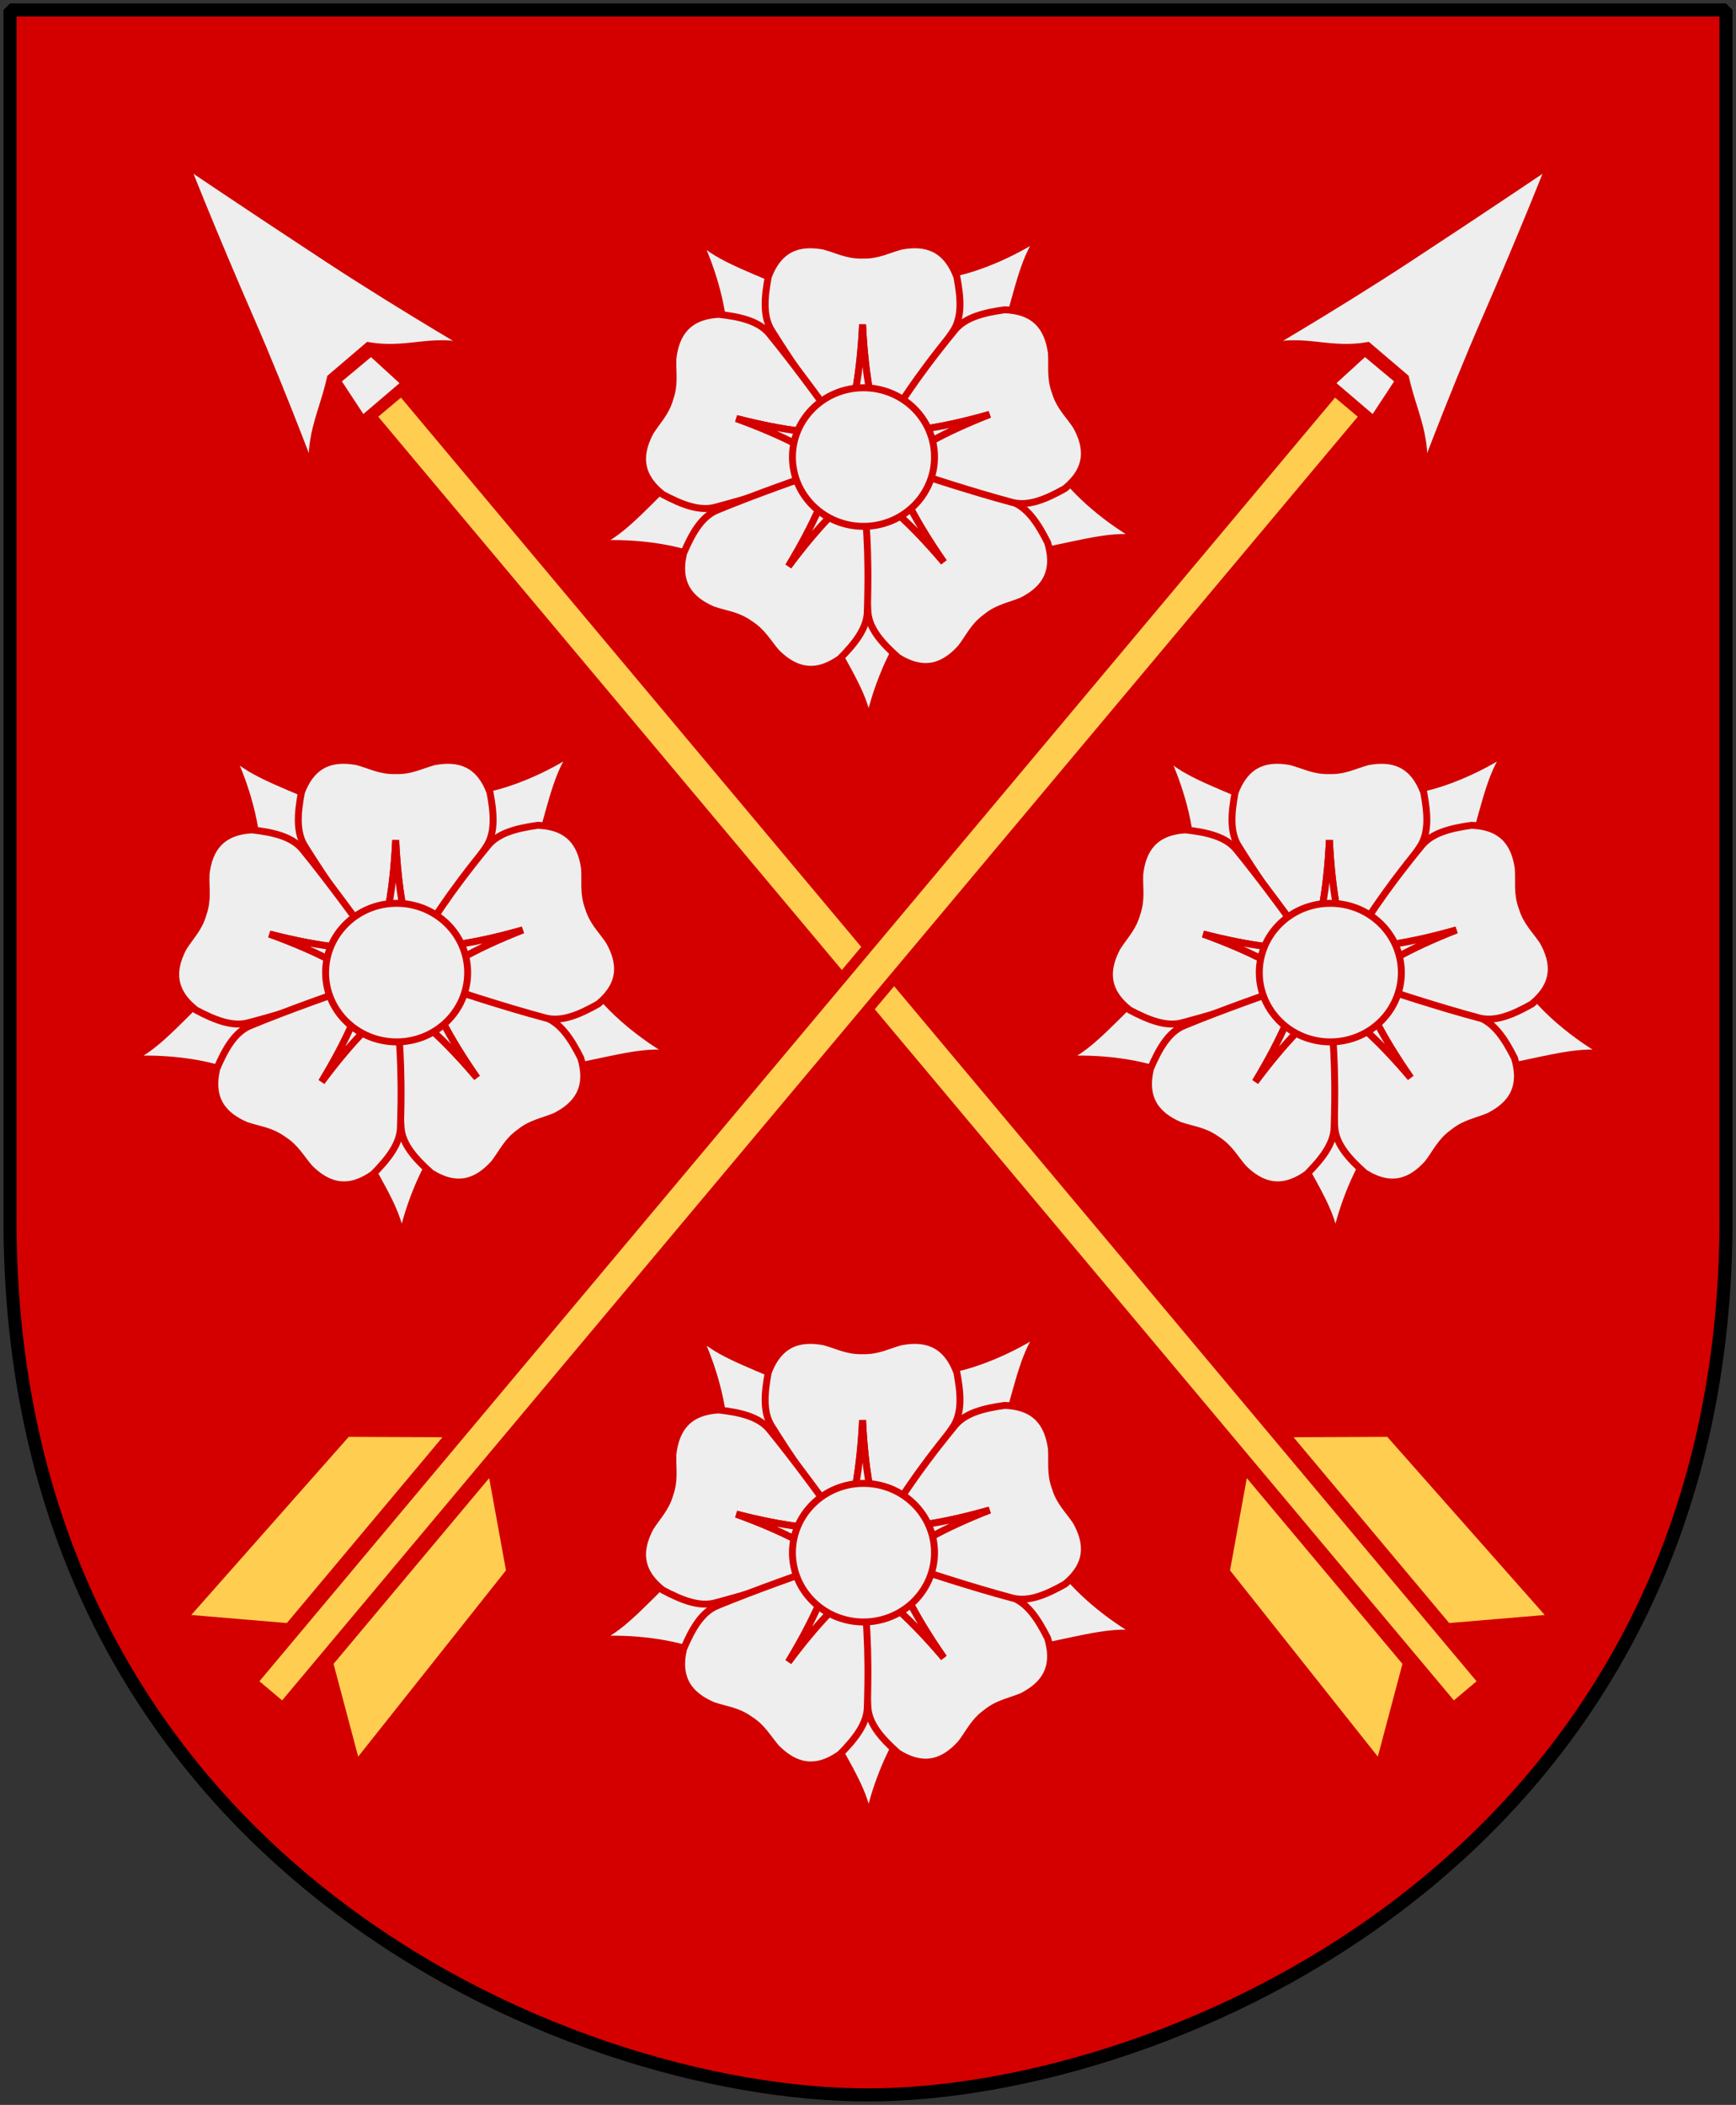 <?xml version="1.0" encoding="UTF-8" standalone="no"?>
<!-- Created with Inkscape (http://www.inkscape.org/) -->
<svg
   xmlns:dc="http://purl.org/dc/elements/1.1/"
   xmlns:cc="http://web.resource.org/cc/"
   xmlns:rdf="http://www.w3.org/1999/02/22-rdf-syntax-ns#"
   xmlns:svg="http://www.w3.org/2000/svg"
   xmlns="http://www.w3.org/2000/svg"
   xmlns:xlink="http://www.w3.org/1999/xlink"
   version="1.0"
   width="251"
   height="304.2"
   id="svg4166">
  <rect width="100%" height="100%" fill="#333333" stroke="none"/>
  <defs
     id="defs4168" />
  <path
     d="M 249.551,1.44 L 1.45,1.44 L 1.45,174.936 C 0.682,268.657 81.739,302.756 125.5,302.756 C 168.494,302.756 250.318,268.657 249.551,174.936 L 249.551,1.44 z "
     style="fill:#d40000;stroke:none"
     id="Shield" />
  <g
     transform="matrix(0.383,-0.321,0.321,0.383,-90.096,98.673)"
     id="Pil">
    <g
       style="fill:#eeeeee;stroke:#d40000;stroke-width:3"
       id="Spets">
      <path
         d="M 275.717,33.87 C 275.717,33.87 268.332,56.07 260.969,81.157 C 253.606,106.244 243.577,134.218 243.577,134.218 C 249.875,119.596 258.431,117.619 268.303,110.102 L 282.225,109.985 C 291.201,120.433 300.884,120.056 307.599,135.112 C 307.599,135.112 297.837,108.321 290.193,83.011 C 282.548,57.7 275.717,33.87 275.717,33.87 z "
         id="path2849" />
      <path
         d="M 268.641,111.05 L 266.979,125.289 L 284.134,125.134 L 282.252,111.078 L 268.641,111.05 z "
         id="path2856" />
    </g>
    <path
       d="M -614.162,269.957 L -126.741,269.957 L -126.757,281.545 L -614.179,281.545 L -614.162,269.957 z "
       transform="matrix(-1.166679e-4,-1,1,-4.072233e-3,0,0)"
       style="fill:#ffcd50;stroke:#d40000;stroke-width:3"
       id="Skaft" />
    <g
       style="fill:#ffcd50;stroke:#d40000;stroke-width:3"
       id="Fletch">
      <path
         d="M 268.41,594.687 L 242.638,612.835 L 244.56,540.426 L 268.402,520.611 L 268.41,594.687 z "
         id="path3783" />
      <path
         d="M 283.35,594.315 L 309.121,612.463 L 307.2,540.054 L 283.357,520.239 L 283.35,594.315 z "
         id="path1930" />
    </g>
  </g>
  <use
     transform="matrix(-1,0,0,1,251,0)"
     id="Pil-2"
     x="0"
     y="0"
     width="251"
     height="304.2"
     xlink:href="#Pil" />
  <g
     transform="matrix(0.405,0,0,0.405,85.065,32.879)"
     style="fill:#eeeeee;stroke:#d40000;stroke-width:2.473"
     id="Rose">
    <g
       id="g2344">
      <path
         d="M 197.321,111.142 C 189.131,106.789 176.156,97.46 168.427,86.783 L 133.052,87.836 L 129.452,98.819 L 162.021,115.528 C 178.053,112.272 187.962,109.385 197.321,111.142 z "
         id="path2122" />
      <path
         d="M 100.001,177.251 C 101.743,168.142 106.824,152.991 114.744,142.454 L 103.294,108.967 L 91.737,108.77 L 85.389,144.82 C 93.233,159.176 98.917,167.791 100.001,177.251 z "
         id="path2124" />
      <path
         d="M 2.309,113.03 C 11.551,112.247 27.511,113.05 39.795,117.832 L 68.947,97.766 L 66.017,86.586 L 29.592,90.205 C 17.886,101.634 11.126,109.432 2.309,113.03 z "
         id="path2126" />
      <path
         d="M 161.795,2.546 C 154.157,7.805 139.897,15.018 126.858,16.953 L 111.482,48.829 L 119.568,57.087 L 149.411,35.892 C 153.914,20.164 155.922,10.04 161.795,2.546 z "
         id="path2128" />
      <path
         d="M 38.758,3.474 C 42.972,11.736 48.256,26.818 48.467,39.997 L 78.055,59.415 L 87.301,52.48 L 70.196,20.118 C 55.193,13.595 45.419,10.279 38.758,3.474 z "
         id="path2130" />
    </g>
    <g
       id="g2326">
      <path
         d="M 79.432,6.172 C 72.829,6.112 67.442,9.098 64.244,17.548 C 62.832,24.975 62.235,31.998 65.607,37.035 C 77.852,56.602 84.313,63.713 92.341,74.197 C 94.497,62.824 96.988,53.459 97.896,34.604 C 98.805,53.459 101.296,62.824 103.451,74.197 C 112.535,61.895 121.77,49.668 130.192,37.035 C 133.563,31.998 132.96,24.975 131.549,17.548 C 127.612,7.148 120.362,5.026 111.607,6.671 C 106.821,7.96 103.355,9.995 98.016,9.846 L 98.005,9.847 L 97.784,9.847 L 97.783,9.846 C 92.444,9.995 88.972,7.96 84.185,6.671 C 82.544,6.362 80.955,6.186 79.432,6.172 z "
         id="path2134" />
      <path
         d="M 97.896,34.604 C 96.988,53.459 94.497,62.824 92.341,74.197 C 92.31,74.156 92.278,74.118 92.246,74.077 L 92.259,74.317 L 103.363,74.317 L 103.388,73.869 C 101.247,62.644 98.796,53.276 97.896,34.604 z "
         id="path2136" />
      <path
         d="M 20.213,77.41 C 18.207,83.701 19.469,89.729 26.598,95.28 C 33.278,98.821 39.812,101.465 45.619,99.73 C 67.929,93.807 76.631,89.733 89.017,85.158 C 78.788,79.741 70.575,74.596 52.829,68.162 C 71.112,72.86 80.795,73.245 92.297,74.543 C 83.225,62.232 74.269,49.799 64.685,38.024 C 60.869,33.315 53.981,31.818 46.467,30.974 C 35.368,31.665 31.201,37.966 30.188,46.816 C 30.006,51.77 30.928,55.682 29.21,60.739 L 29.207,60.749 L 29.142,60.96 L 29.141,60.962 C 27.707,66.107 24.737,68.823 22.093,73.016 C 21.314,74.493 20.676,75.959 20.213,77.41 z "
         id="path2138" />
      <path
         d="M 52.829,68.162 C 70.575,74.596 78.788,79.741 89.017,85.158 C 88.969,85.176 88.923,85.195 88.875,85.213 L 89.108,85.272 L 92.386,74.663 L 91.965,74.506 C 80.608,73.238 70.935,72.815 52.829,68.162 z "
         id="path2140" />
      <path
         d="M 158.864,130.7 C 164.135,126.723 166.585,121.073 163.971,112.425 C 160.562,105.676 156.754,99.745 151.011,97.808 C 129.377,89.76 119.92,88.061 107.166,84.643 C 112.389,94.973 116.123,103.915 126.896,119.416 C 114.682,105.023 106.999,99.117 98.358,91.415 C 98.656,106.705 98.788,122.027 99.812,137.175 C 100.209,143.223 104.968,148.423 110.615,153.451 C 120.075,159.295 127.116,156.558 133.053,149.918 C 136.062,145.978 137.569,142.253 141.892,139.116 L 141.9,139.109 L 142.075,138.974 L 142.077,138.974 C 146.219,135.601 150.212,135.099 154.792,133.203 C 156.281,132.446 157.648,131.618 158.864,130.7 z "
         id="path2142" />
      <path
         d="M 126.896,119.416 C 116.123,103.915 112.389,94.973 107.166,84.643 C 107.216,84.656 107.264,84.667 107.314,84.68 L 107.158,84.498 L 98.355,91.266 L 98.608,91.637 C 107.148,99.23 114.801,105.162 126.896,119.416 z "
         id="path2144" />
      <path
         d="M 70.903,154.779 C 76.349,158.512 82.486,159.039 89.854,153.81 C 95.169,148.433 99.582,142.937 99.593,136.876 C 100.345,113.806 98.949,104.299 98.135,91.12 C 90.002,99.356 82.71,105.74 71.438,120.882 C 81.202,104.726 84.359,95.564 88.914,84.922 C 74.512,90.066 60.027,95.062 45.99,100.849 C 40.382,103.148 36.965,109.313 33.993,116.266 C 31.459,127.093 36.293,132.899 44.477,136.417 C 49.168,138.017 53.18,138.261 57.528,141.363 L 57.537,141.368 L 57.721,141.492 L 57.722,141.493 C 62.236,144.348 63.982,147.974 67.236,151.713 C 68.426,152.885 69.646,153.917 70.903,154.779 z "
         id="path2146" />
      <path
         d="M 71.438,120.882 C 82.71,105.74 90.002,99.356 98.135,91.12 C 98.138,91.172 98.143,91.221 98.146,91.272 L 98.27,91.066 L 89.054,84.872 L 88.783,85.23 C 84.298,95.741 81.107,104.883 71.438,120.882 z "
         id="path2148" />
      <path
         d="M 164.274,40.103 C 162.218,33.829 157.665,29.681 148.636,29.356 C 141.147,30.396 134.303,32.079 130.611,36.885 C 115.993,54.749 111.324,63.147 103.961,74.109 C 115.426,72.51 125.096,71.872 143.249,66.697 C 125.677,73.594 117.602,78.952 107.518,84.634 C 122.081,89.302 136.62,94.137 151.285,98.071 C 157.135,99.654 163.596,96.834 170.181,93.119 C 178.773,86.061 178.463,78.513 174.102,70.745 C 171.349,66.623 168.311,63.991 166.743,58.886 L 166.739,58.876 L 166.668,58.667 L 166.668,58.665 C 164.818,53.654 165.635,49.714 165.324,44.766 C 165.09,43.112 164.749,41.551 164.274,40.103 z "
         id="path2150" />
      <path
         d="M 143.249,66.698 C 125.095,71.872 115.426,72.511 103.961,74.109 C 103.99,74.066 104.016,74.024 104.045,73.981 L 103.821,74.069 L 107.376,84.589 L 107.809,84.47 C 117.757,78.848 125.847,73.527 143.249,66.698 z "
         id="path2154" />
    </g>
    <path
       d="M 123.585,81.914 C 123.589,95.567 112.233,106.637 98.224,106.637 C 84.215,106.637 72.86,95.567 72.863,81.914 C 72.86,68.261 84.215,57.192 98.224,57.192 C 112.233,57.192 123.589,68.261 123.585,81.914 L 123.585,81.914 z "
       id="path2156" />
  </g>
  <use
     transform="translate(-4.341011e-6,158.338)"
     id="Rose-2"
     x="0"
     y="0"
     width="251"
     height="304.2"
     xlink:href="#Rose" />
  <use
     transform="translate(-67.5,74.505)"
     id="Rose-3"
     x="0"
     y="0"
     width="251"
     height="304.2"
     xlink:href="#Rose" />
  <use
     transform="translate(67.5,74.505)"
     id="Rose-4"
     x="0"
     y="0"
     width="251"
     height="304.2"
     xlink:href="#Rose" />
  <path
     d="M 249.551,1.44 L 1.45,1.44 L 1.45,174.936 C 0.682,268.657 81.739,302.756 125.5,302.756 C 168.494,302.756 250.318,268.657 249.551,174.936 L 249.551,1.44 z "
     style="fill:none;fill-opacity:0;stroke:#000000;stroke-width:1.888;stroke-linejoin:bevel"
     id="Frame" />
</svg>
